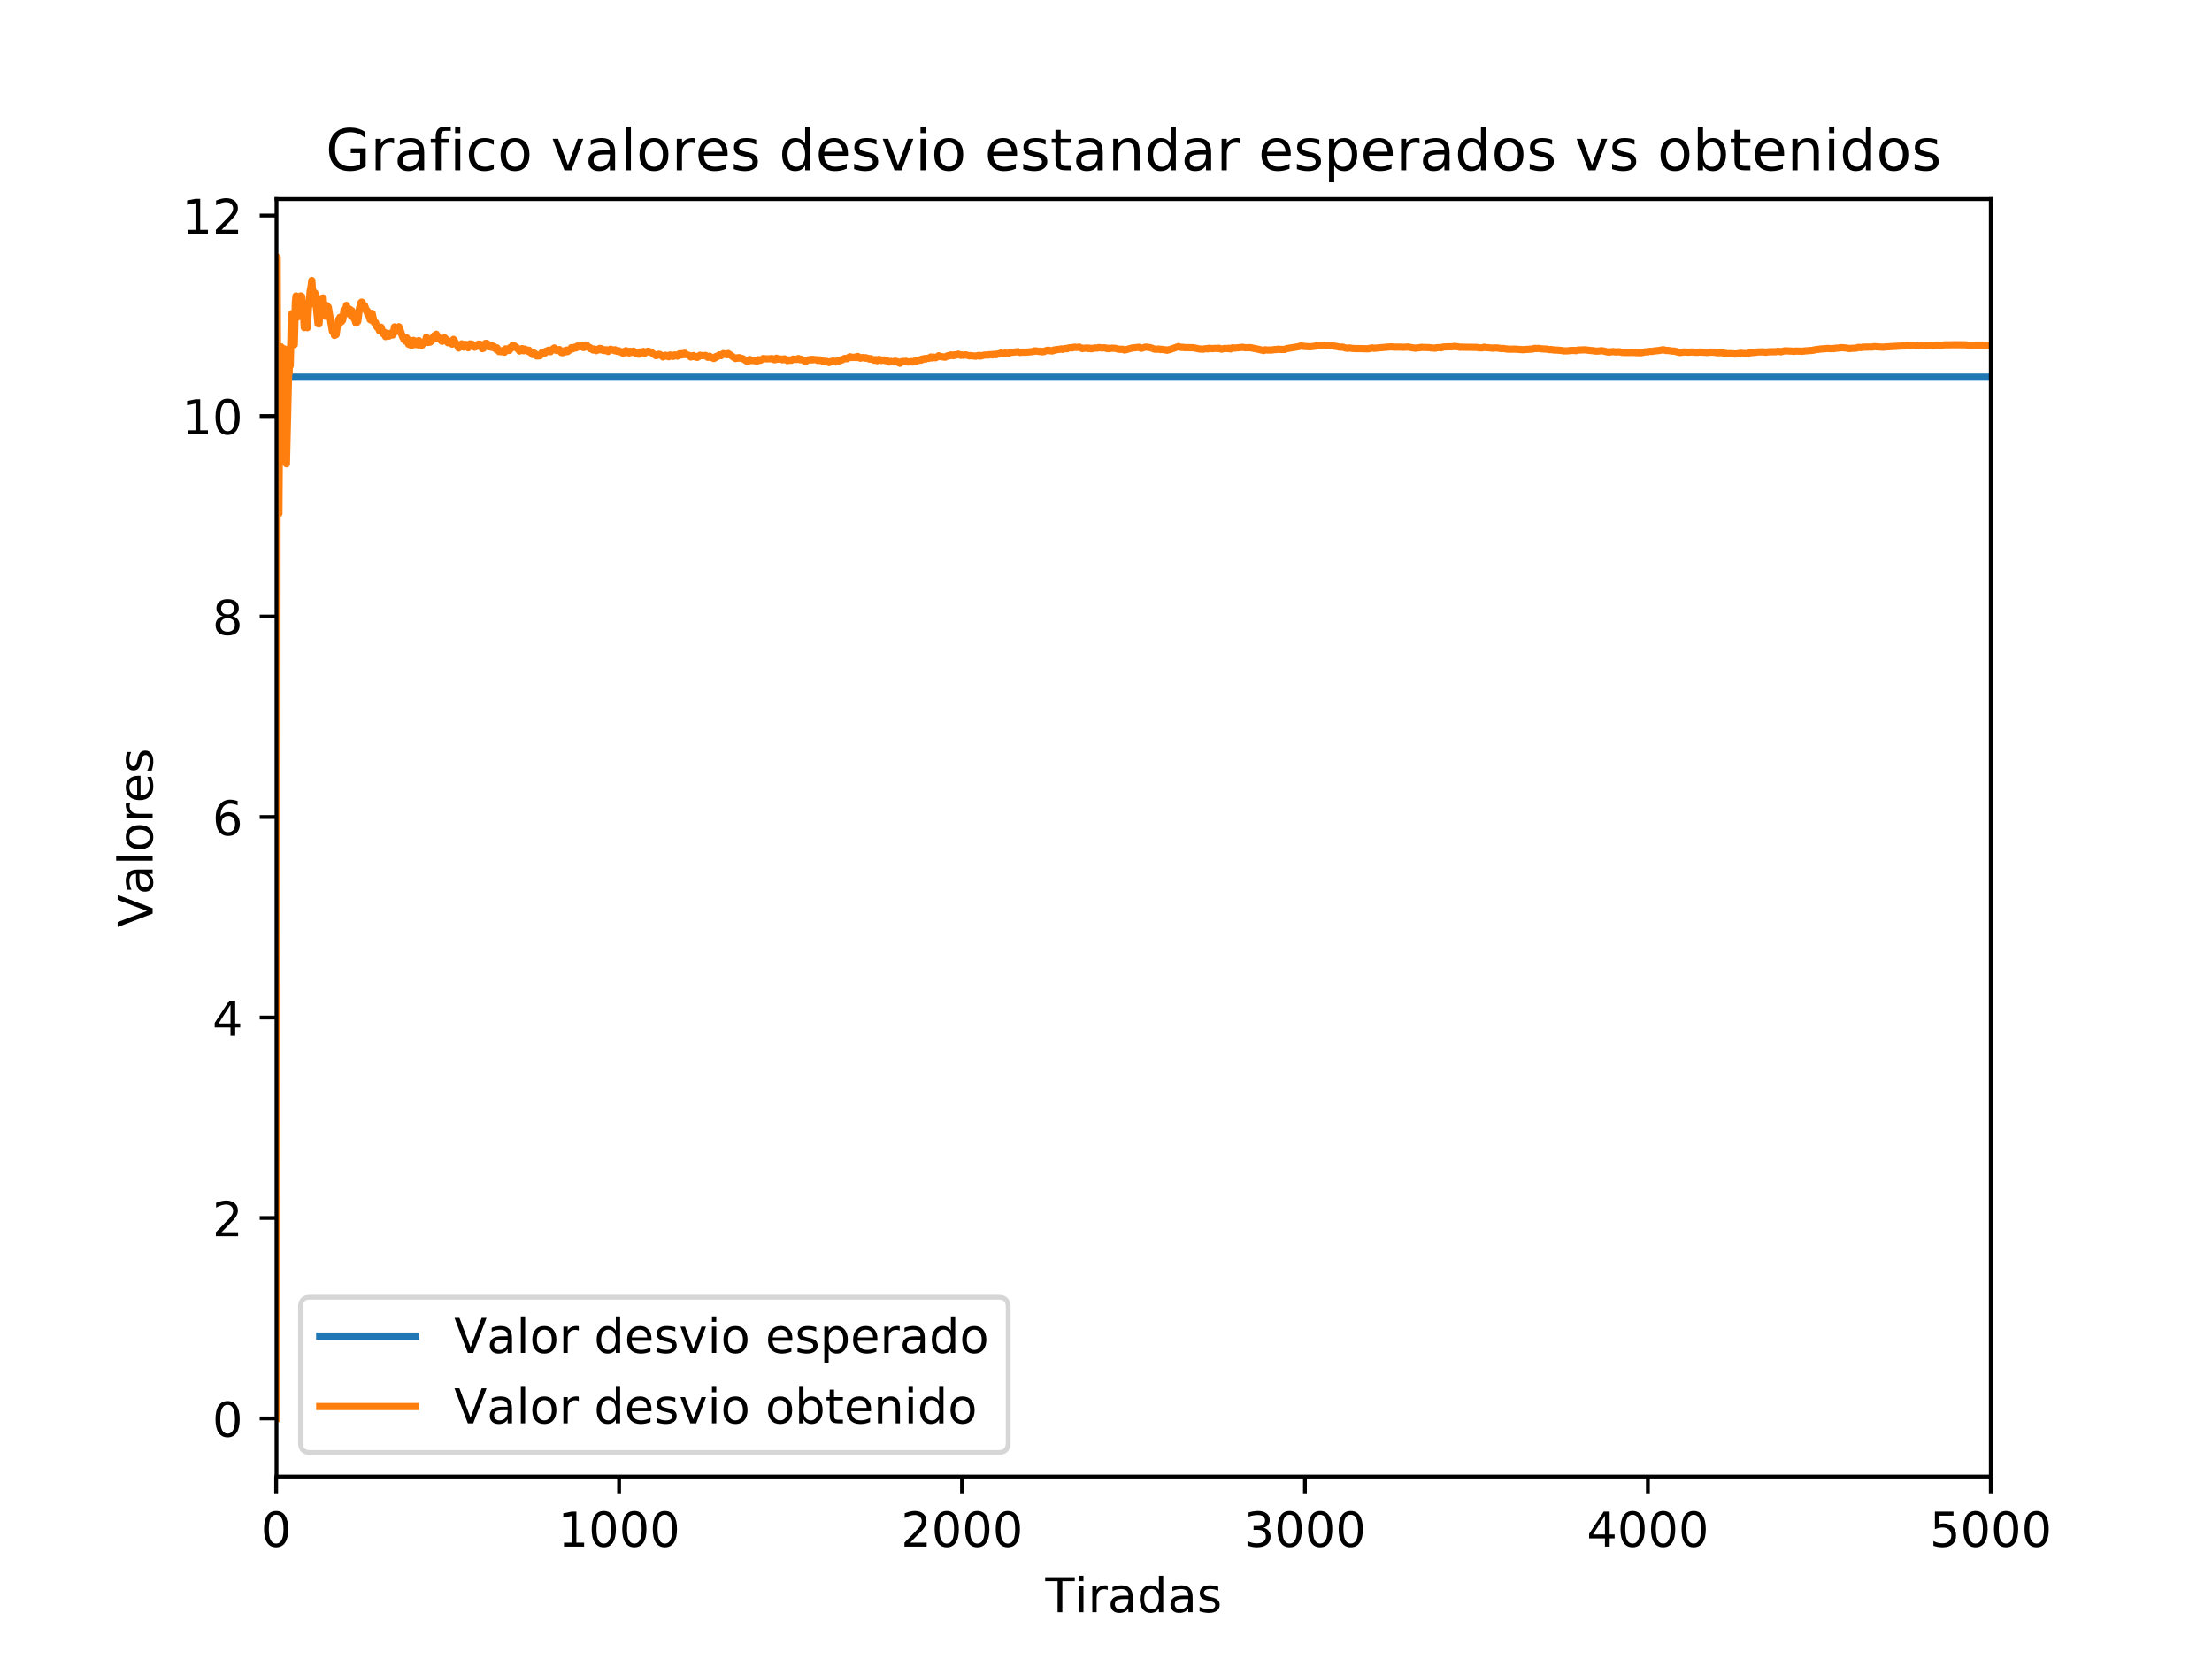 <?xml version="1.0" encoding="utf-8" standalone="no"?>
<!DOCTYPE svg PUBLIC "-//W3C//DTD SVG 1.1//EN"
  "http://www.w3.org/Graphics/SVG/1.1/DTD/svg11.dtd">
<!-- Created with matplotlib (http://matplotlib.org/) -->
<svg height="345.6pt" version="1.1" viewBox="0 0 460.8 345.6" width="460.8pt" xmlns="http://www.w3.org/2000/svg" xmlns:xlink="http://www.w3.org/1999/xlink">
 <defs>
  <style type="text/css">
*{stroke-linecap:butt;stroke-linejoin:round;}
  </style>
 </defs>
 <g id="figure_1">
  <g id="patch_1">
   <path d="M 0 345.6 
L 460.8 345.6 
L 460.8 0 
L 0 0 
z
" style="fill:#ffffff;"/>
  </g>
  <g id="axes_1">
   <g id="patch_2">
    <path d="M 57.6 307.584 
L 414.72 307.584 
L 414.72 41.472 
L 57.6 41.472 
z
" style="fill:#ffffff;"/>
   </g>
   <g id="matplotlib.axis_1">
    <g id="xtick_1">
     <g id="line2d_1">
      <defs>
       <path d="M 0 0 
L 0 3.5 
" id="m084455ed82" style="stroke:#000000;stroke-width:0.8;"/>
      </defs>
      <g>
       <use style="stroke:#000000;stroke-width:0.8;" x="57.529" xlink:href="#m084455ed82" y="307.584"/>
      </g>
     </g>
     <g id="text_1">
      <!-- 0 -->
      <defs>
       <path d="M 31.781 66.406 
Q 24.172 66.406 20.328 58.906 
Q 16.5 51.422 16.5 36.375 
Q 16.5 21.391 20.328 13.891 
Q 24.172 6.391 31.781 6.391 
Q 39.453 6.391 43.281 13.891 
Q 47.125 21.391 47.125 36.375 
Q 47.125 51.422 43.281 58.906 
Q 39.453 66.406 31.781 66.406 
z
M 31.781 74.219 
Q 44.047 74.219 50.516 64.516 
Q 56.984 54.828 56.984 36.375 
Q 56.984 17.969 50.516 8.266 
Q 44.047 -1.422 31.781 -1.422 
Q 19.531 -1.422 13.062 8.266 
Q 6.594 17.969 6.594 36.375 
Q 6.594 54.828 13.062 64.516 
Q 19.531 74.219 31.781 74.219 
z
" id="DejaVuSans-30"/>
      </defs>
      <g transform="translate(54.347 322.182)scale(0.1 -0.1)">
       <use xlink:href="#DejaVuSans-30"/>
      </g>
     </g>
    </g>
    <g id="xtick_2">
     <g id="line2d_2">
      <g>
       <use style="stroke:#000000;stroke-width:0.8;" x="128.967" xlink:href="#m084455ed82" y="307.584"/>
      </g>
     </g>
     <g id="text_2">
      <!-- 1000 -->
      <defs>
       <path d="M 12.406 8.297 
L 28.516 8.297 
L 28.516 63.922 
L 10.984 60.406 
L 10.984 69.391 
L 28.422 72.906 
L 38.281 72.906 
L 38.281 8.297 
L 54.391 8.297 
L 54.391 0 
L 12.406 0 
z
" id="DejaVuSans-31"/>
      </defs>
      <g transform="translate(116.242 322.182)scale(0.1 -0.1)">
       <use xlink:href="#DejaVuSans-31"/>
       <use x="63.623" xlink:href="#DejaVuSans-30"/>
       <use x="127.246" xlink:href="#DejaVuSans-30"/>
       <use x="190.869" xlink:href="#DejaVuSans-30"/>
      </g>
     </g>
    </g>
    <g id="xtick_3">
     <g id="line2d_3">
      <g>
       <use style="stroke:#000000;stroke-width:0.8;" x="200.405" xlink:href="#m084455ed82" y="307.584"/>
      </g>
     </g>
     <g id="text_3">
      <!-- 2000 -->
      <defs>
       <path d="M 19.188 8.297 
L 53.609 8.297 
L 53.609 0 
L 7.328 0 
L 7.328 8.297 
Q 12.938 14.109 22.625 23.891 
Q 32.328 33.688 34.812 36.531 
Q 39.547 41.844 41.422 45.531 
Q 43.312 49.219 43.312 52.781 
Q 43.312 58.594 39.234 62.25 
Q 35.156 65.922 28.609 65.922 
Q 23.969 65.922 18.812 64.312 
Q 13.672 62.703 7.812 59.422 
L 7.812 69.391 
Q 13.766 71.781 18.938 73 
Q 24.125 74.219 28.422 74.219 
Q 39.75 74.219 46.484 68.547 
Q 53.219 62.891 53.219 53.422 
Q 53.219 48.922 51.531 44.891 
Q 49.859 40.875 45.406 35.406 
Q 44.188 33.984 37.641 27.219 
Q 31.109 20.453 19.188 8.297 
z
" id="DejaVuSans-32"/>
      </defs>
      <g transform="translate(187.68 322.182)scale(0.1 -0.1)">
       <use xlink:href="#DejaVuSans-32"/>
       <use x="63.623" xlink:href="#DejaVuSans-30"/>
       <use x="127.246" xlink:href="#DejaVuSans-30"/>
       <use x="190.869" xlink:href="#DejaVuSans-30"/>
      </g>
     </g>
    </g>
    <g id="xtick_4">
     <g id="line2d_4">
      <g>
       <use style="stroke:#000000;stroke-width:0.8;" x="271.843" xlink:href="#m084455ed82" y="307.584"/>
      </g>
     </g>
     <g id="text_4">
      <!-- 3000 -->
      <defs>
       <path d="M 40.578 39.312 
Q 47.656 37.797 51.625 33 
Q 55.609 28.219 55.609 21.188 
Q 55.609 10.406 48.188 4.484 
Q 40.766 -1.422 27.094 -1.422 
Q 22.516 -1.422 17.656 -0.516 
Q 12.797 0.391 7.625 2.203 
L 7.625 11.719 
Q 11.719 9.328 16.594 8.109 
Q 21.484 6.891 26.812 6.891 
Q 36.078 6.891 40.938 10.547 
Q 45.797 14.203 45.797 21.188 
Q 45.797 27.641 41.281 31.266 
Q 36.766 34.906 28.719 34.906 
L 20.219 34.906 
L 20.219 43.016 
L 29.109 43.016 
Q 36.375 43.016 40.234 45.922 
Q 44.094 48.828 44.094 54.297 
Q 44.094 59.906 40.109 62.906 
Q 36.141 65.922 28.719 65.922 
Q 24.656 65.922 20.016 65.031 
Q 15.375 64.156 9.812 62.312 
L 9.812 71.094 
Q 15.438 72.656 20.344 73.438 
Q 25.25 74.219 29.594 74.219 
Q 40.828 74.219 47.359 69.109 
Q 53.906 64.016 53.906 55.328 
Q 53.906 49.266 50.438 45.094 
Q 46.969 40.922 40.578 39.312 
z
" id="DejaVuSans-33"/>
      </defs>
      <g transform="translate(259.118 322.182)scale(0.1 -0.1)">
       <use xlink:href="#DejaVuSans-33"/>
       <use x="63.623" xlink:href="#DejaVuSans-30"/>
       <use x="127.246" xlink:href="#DejaVuSans-30"/>
       <use x="190.869" xlink:href="#DejaVuSans-30"/>
      </g>
     </g>
    </g>
    <g id="xtick_5">
     <g id="line2d_5">
      <g>
       <use style="stroke:#000000;stroke-width:0.8;" x="343.282" xlink:href="#m084455ed82" y="307.584"/>
      </g>
     </g>
     <g id="text_5">
      <!-- 4000 -->
      <defs>
       <path d="M 37.797 64.312 
L 12.891 25.391 
L 37.797 25.391 
z
M 35.203 72.906 
L 47.609 72.906 
L 47.609 25.391 
L 58.016 25.391 
L 58.016 17.188 
L 47.609 17.188 
L 47.609 0 
L 37.797 0 
L 37.797 17.188 
L 4.891 17.188 
L 4.891 26.703 
z
" id="DejaVuSans-34"/>
      </defs>
      <g transform="translate(330.557 322.182)scale(0.1 -0.1)">
       <use xlink:href="#DejaVuSans-34"/>
       <use x="63.623" xlink:href="#DejaVuSans-30"/>
       <use x="127.246" xlink:href="#DejaVuSans-30"/>
       <use x="190.869" xlink:href="#DejaVuSans-30"/>
      </g>
     </g>
    </g>
    <g id="xtick_6">
     <g id="line2d_6">
      <g>
       <use style="stroke:#000000;stroke-width:0.8;" x="414.72" xlink:href="#m084455ed82" y="307.584"/>
      </g>
     </g>
     <g id="text_6">
      <!-- 5000 -->
      <defs>
       <path d="M 10.797 72.906 
L 49.516 72.906 
L 49.516 64.594 
L 19.828 64.594 
L 19.828 46.734 
Q 21.969 47.469 24.109 47.828 
Q 26.266 48.188 28.422 48.188 
Q 40.625 48.188 47.75 41.5 
Q 54.891 34.812 54.891 23.391 
Q 54.891 11.625 47.562 5.094 
Q 40.234 -1.422 26.906 -1.422 
Q 22.312 -1.422 17.547 -0.641 
Q 12.797 0.141 7.719 1.703 
L 7.719 11.625 
Q 12.109 9.234 16.797 8.062 
Q 21.484 6.891 26.703 6.891 
Q 35.156 6.891 40.078 11.328 
Q 45.016 15.766 45.016 23.391 
Q 45.016 31 40.078 35.438 
Q 35.156 39.891 26.703 39.891 
Q 22.75 39.891 18.812 39.016 
Q 14.891 38.141 10.797 36.281 
z
" id="DejaVuSans-35"/>
      </defs>
      <g transform="translate(401.995 322.182)scale(0.1 -0.1)">
       <use xlink:href="#DejaVuSans-35"/>
       <use x="63.623" xlink:href="#DejaVuSans-30"/>
       <use x="127.246" xlink:href="#DejaVuSans-30"/>
       <use x="190.869" xlink:href="#DejaVuSans-30"/>
      </g>
     </g>
    </g>
    <g id="text_7">
     <!-- Tiradas -->
     <defs>
      <path d="M -0.297 72.906 
L 61.375 72.906 
L 61.375 64.594 
L 35.5 64.594 
L 35.5 0 
L 25.594 0 
L 25.594 64.594 
L -0.297 64.594 
z
" id="DejaVuSans-54"/>
      <path d="M 9.422 54.688 
L 18.406 54.688 
L 18.406 0 
L 9.422 0 
z
M 9.422 75.984 
L 18.406 75.984 
L 18.406 64.594 
L 9.422 64.594 
z
" id="DejaVuSans-69"/>
      <path d="M 41.109 46.297 
Q 39.594 47.172 37.812 47.578 
Q 36.031 48 33.891 48 
Q 26.266 48 22.188 43.047 
Q 18.109 38.094 18.109 28.812 
L 18.109 0 
L 9.078 0 
L 9.078 54.688 
L 18.109 54.688 
L 18.109 46.188 
Q 20.953 51.172 25.484 53.578 
Q 30.031 56 36.531 56 
Q 37.453 56 38.578 55.875 
Q 39.703 55.766 41.062 55.516 
z
" id="DejaVuSans-72"/>
      <path d="M 34.281 27.484 
Q 23.391 27.484 19.188 25 
Q 14.984 22.516 14.984 16.5 
Q 14.984 11.719 18.141 8.906 
Q 21.297 6.109 26.703 6.109 
Q 34.188 6.109 38.703 11.406 
Q 43.219 16.703 43.219 25.484 
L 43.219 27.484 
z
M 52.203 31.203 
L 52.203 0 
L 43.219 0 
L 43.219 8.297 
Q 40.141 3.328 35.547 0.953 
Q 30.953 -1.422 24.312 -1.422 
Q 15.922 -1.422 10.953 3.297 
Q 6 8.016 6 15.922 
Q 6 25.141 12.172 29.828 
Q 18.359 34.516 30.609 34.516 
L 43.219 34.516 
L 43.219 35.406 
Q 43.219 41.609 39.141 45 
Q 35.062 48.391 27.688 48.391 
Q 23 48.391 18.547 47.266 
Q 14.109 46.141 10.016 43.891 
L 10.016 52.203 
Q 14.938 54.109 19.578 55.047 
Q 24.219 56 28.609 56 
Q 40.484 56 46.344 49.844 
Q 52.203 43.703 52.203 31.203 
z
" id="DejaVuSans-61"/>
      <path d="M 45.406 46.391 
L 45.406 75.984 
L 54.391 75.984 
L 54.391 0 
L 45.406 0 
L 45.406 8.203 
Q 42.578 3.328 38.25 0.953 
Q 33.938 -1.422 27.875 -1.422 
Q 17.969 -1.422 11.734 6.484 
Q 5.516 14.406 5.516 27.297 
Q 5.516 40.188 11.734 48.094 
Q 17.969 56 27.875 56 
Q 33.938 56 38.25 53.625 
Q 42.578 51.266 45.406 46.391 
z
M 14.797 27.297 
Q 14.797 17.391 18.875 11.75 
Q 22.953 6.109 30.078 6.109 
Q 37.203 6.109 41.297 11.75 
Q 45.406 17.391 45.406 27.297 
Q 45.406 37.203 41.297 42.844 
Q 37.203 48.484 30.078 48.484 
Q 22.953 48.484 18.875 42.844 
Q 14.797 37.203 14.797 27.297 
z
" id="DejaVuSans-64"/>
      <path d="M 44.281 53.078 
L 44.281 44.578 
Q 40.484 46.531 36.375 47.5 
Q 32.281 48.484 27.875 48.484 
Q 21.188 48.484 17.844 46.438 
Q 14.5 44.391 14.5 40.281 
Q 14.5 37.156 16.891 35.375 
Q 19.281 33.594 26.516 31.984 
L 29.594 31.297 
Q 39.156 29.25 43.188 25.516 
Q 47.219 21.781 47.219 15.094 
Q 47.219 7.469 41.188 3.016 
Q 35.156 -1.422 24.609 -1.422 
Q 20.219 -1.422 15.453 -0.562 
Q 10.688 0.297 5.422 2 
L 5.422 11.281 
Q 10.406 8.688 15.234 7.391 
Q 20.062 6.109 24.812 6.109 
Q 31.156 6.109 34.562 8.281 
Q 37.984 10.453 37.984 14.406 
Q 37.984 18.062 35.516 20.016 
Q 33.062 21.969 24.703 23.781 
L 21.578 24.516 
Q 13.234 26.266 9.516 29.906 
Q 5.812 33.547 5.812 39.891 
Q 5.812 47.609 11.281 51.797 
Q 16.75 56 26.812 56 
Q 31.781 56 36.172 55.266 
Q 40.578 54.547 44.281 53.078 
z
" id="DejaVuSans-73"/>
     </defs>
     <g transform="translate(217.757 335.861)scale(0.1 -0.1)">
      <use xlink:href="#DejaVuSans-54"/>
      <use x="61.037" xlink:href="#DejaVuSans-69"/>
      <use x="88.82" xlink:href="#DejaVuSans-72"/>
      <use x="129.934" xlink:href="#DejaVuSans-61"/>
      <use x="191.213" xlink:href="#DejaVuSans-64"/>
      <use x="254.689" xlink:href="#DejaVuSans-61"/>
      <use x="315.969" xlink:href="#DejaVuSans-73"/>
     </g>
    </g>
   </g>
   <g id="matplotlib.axis_2">
    <g id="ytick_1">
     <g id="line2d_7">
      <defs>
       <path d="M 0 0 
L -3.5 0 
" id="mdd3cd062d3" style="stroke:#000000;stroke-width:0.8;"/>
      </defs>
      <g>
       <use style="stroke:#000000;stroke-width:0.8;" x="57.6" xlink:href="#mdd3cd062d3" y="295.488"/>
      </g>
     </g>
     <g id="text_8">
      <!-- 0 -->
      <g transform="translate(44.237 299.287)scale(0.1 -0.1)">
       <use xlink:href="#DejaVuSans-30"/>
      </g>
     </g>
    </g>
    <g id="ytick_2">
     <g id="line2d_8">
      <g>
       <use style="stroke:#000000;stroke-width:0.8;" x="57.6" xlink:href="#mdd3cd062d3" y="253.725"/>
      </g>
     </g>
     <g id="text_9">
      <!-- 2 -->
      <g transform="translate(44.237 257.524)scale(0.1 -0.1)">
       <use xlink:href="#DejaVuSans-32"/>
      </g>
     </g>
    </g>
    <g id="ytick_3">
     <g id="line2d_9">
      <g>
       <use style="stroke:#000000;stroke-width:0.8;" x="57.6" xlink:href="#mdd3cd062d3" y="211.962"/>
      </g>
     </g>
     <g id="text_10">
      <!-- 4 -->
      <g transform="translate(44.237 215.762)scale(0.1 -0.1)">
       <use xlink:href="#DejaVuSans-34"/>
      </g>
     </g>
    </g>
    <g id="ytick_4">
     <g id="line2d_10">
      <g>
       <use style="stroke:#000000;stroke-width:0.8;" x="57.6" xlink:href="#mdd3cd062d3" y="170.2"/>
      </g>
     </g>
     <g id="text_11">
      <!-- 6 -->
      <defs>
       <path d="M 33.016 40.375 
Q 26.375 40.375 22.484 35.828 
Q 18.609 31.297 18.609 23.391 
Q 18.609 15.531 22.484 10.953 
Q 26.375 6.391 33.016 6.391 
Q 39.656 6.391 43.531 10.953 
Q 47.406 15.531 47.406 23.391 
Q 47.406 31.297 43.531 35.828 
Q 39.656 40.375 33.016 40.375 
z
M 52.594 71.297 
L 52.594 62.312 
Q 48.875 64.062 45.094 64.984 
Q 41.312 65.922 37.594 65.922 
Q 27.828 65.922 22.672 59.328 
Q 17.531 52.734 16.797 39.406 
Q 19.672 43.656 24.016 45.922 
Q 28.375 48.188 33.594 48.188 
Q 44.578 48.188 50.953 41.516 
Q 57.328 34.859 57.328 23.391 
Q 57.328 12.156 50.688 5.359 
Q 44.047 -1.422 33.016 -1.422 
Q 20.359 -1.422 13.672 8.266 
Q 6.984 17.969 6.984 36.375 
Q 6.984 53.656 15.188 63.938 
Q 23.391 74.219 37.203 74.219 
Q 40.922 74.219 44.703 73.484 
Q 48.484 72.75 52.594 71.297 
z
" id="DejaVuSans-36"/>
      </defs>
      <g transform="translate(44.237 173.999)scale(0.1 -0.1)">
       <use xlink:href="#DejaVuSans-36"/>
      </g>
     </g>
    </g>
    <g id="ytick_5">
     <g id="line2d_11">
      <g>
       <use style="stroke:#000000;stroke-width:0.8;" x="57.6" xlink:href="#mdd3cd062d3" y="128.437"/>
      </g>
     </g>
     <g id="text_12">
      <!-- 8 -->
      <defs>
       <path d="M 31.781 34.625 
Q 24.75 34.625 20.719 30.859 
Q 16.703 27.094 16.703 20.516 
Q 16.703 13.922 20.719 10.156 
Q 24.75 6.391 31.781 6.391 
Q 38.812 6.391 42.859 10.172 
Q 46.922 13.969 46.922 20.516 
Q 46.922 27.094 42.891 30.859 
Q 38.875 34.625 31.781 34.625 
z
M 21.922 38.812 
Q 15.578 40.375 12.031 44.719 
Q 8.5 49.078 8.5 55.328 
Q 8.5 64.062 14.719 69.141 
Q 20.953 74.219 31.781 74.219 
Q 42.672 74.219 48.875 69.141 
Q 55.078 64.062 55.078 55.328 
Q 55.078 49.078 51.531 44.719 
Q 48 40.375 41.703 38.812 
Q 48.828 37.156 52.797 32.312 
Q 56.781 27.484 56.781 20.516 
Q 56.781 9.906 50.312 4.234 
Q 43.844 -1.422 31.781 -1.422 
Q 19.734 -1.422 13.25 4.234 
Q 6.781 9.906 6.781 20.516 
Q 6.781 27.484 10.781 32.312 
Q 14.797 37.156 21.922 38.812 
z
M 18.312 54.391 
Q 18.312 48.734 21.844 45.562 
Q 25.391 42.391 31.781 42.391 
Q 38.141 42.391 41.719 45.562 
Q 45.312 48.734 45.312 54.391 
Q 45.312 60.062 41.719 63.234 
Q 38.141 66.406 31.781 66.406 
Q 25.391 66.406 21.844 63.234 
Q 18.312 60.062 18.312 54.391 
z
" id="DejaVuSans-38"/>
      </defs>
      <g transform="translate(44.237 132.236)scale(0.1 -0.1)">
       <use xlink:href="#DejaVuSans-38"/>
      </g>
     </g>
    </g>
    <g id="ytick_6">
     <g id="line2d_12">
      <g>
       <use style="stroke:#000000;stroke-width:0.8;" x="57.6" xlink:href="#mdd3cd062d3" y="86.674"/>
      </g>
     </g>
     <g id="text_13">
      <!-- 10 -->
      <g transform="translate(37.875 90.473)scale(0.1 -0.1)">
       <use xlink:href="#DejaVuSans-31"/>
       <use x="63.623" xlink:href="#DejaVuSans-30"/>
      </g>
     </g>
    </g>
    <g id="ytick_7">
     <g id="line2d_13">
      <g>
       <use style="stroke:#000000;stroke-width:0.8;" x="57.6" xlink:href="#mdd3cd062d3" y="44.911"/>
      </g>
     </g>
     <g id="text_14">
      <!-- 12 -->
      <g transform="translate(37.875 48.71)scale(0.1 -0.1)">
       <use xlink:href="#DejaVuSans-31"/>
       <use x="63.623" xlink:href="#DejaVuSans-32"/>
      </g>
     </g>
    </g>
    <g id="text_15">
     <!-- Valores -->
     <defs>
      <path d="M 28.609 0 
L 0.781 72.906 
L 11.078 72.906 
L 34.188 11.531 
L 57.328 72.906 
L 67.578 72.906 
L 39.797 0 
z
" id="DejaVuSans-56"/>
      <path d="M 9.422 75.984 
L 18.406 75.984 
L 18.406 0 
L 9.422 0 
z
" id="DejaVuSans-6c"/>
      <path d="M 30.609 48.391 
Q 23.391 48.391 19.188 42.75 
Q 14.984 37.109 14.984 27.297 
Q 14.984 17.484 19.156 11.844 
Q 23.344 6.203 30.609 6.203 
Q 37.797 6.203 41.984 11.859 
Q 46.188 17.531 46.188 27.297 
Q 46.188 37.016 41.984 42.703 
Q 37.797 48.391 30.609 48.391 
z
M 30.609 56 
Q 42.328 56 49.016 48.375 
Q 55.719 40.766 55.719 27.297 
Q 55.719 13.875 49.016 6.219 
Q 42.328 -1.422 30.609 -1.422 
Q 18.844 -1.422 12.172 6.219 
Q 5.516 13.875 5.516 27.297 
Q 5.516 40.766 12.172 48.375 
Q 18.844 56 30.609 56 
z
" id="DejaVuSans-6f"/>
      <path d="M 56.203 29.594 
L 56.203 25.203 
L 14.891 25.203 
Q 15.484 15.922 20.484 11.062 
Q 25.484 6.203 34.422 6.203 
Q 39.594 6.203 44.453 7.469 
Q 49.312 8.734 54.109 11.281 
L 54.109 2.781 
Q 49.266 0.734 44.188 -0.344 
Q 39.109 -1.422 33.891 -1.422 
Q 20.797 -1.422 13.156 6.188 
Q 5.516 13.812 5.516 26.812 
Q 5.516 40.234 12.766 48.109 
Q 20.016 56 32.328 56 
Q 43.359 56 49.781 48.891 
Q 56.203 41.797 56.203 29.594 
z
M 47.219 32.234 
Q 47.125 39.594 43.094 43.984 
Q 39.062 48.391 32.422 48.391 
Q 24.906 48.391 20.391 44.141 
Q 15.875 39.891 15.188 32.172 
z
" id="DejaVuSans-65"/>
     </defs>
     <g transform="translate(31.795 193.19)rotate(-90)scale(0.1 -0.1)">
      <use xlink:href="#DejaVuSans-56"/>
      <use x="68.299" xlink:href="#DejaVuSans-61"/>
      <use x="129.578" xlink:href="#DejaVuSans-6c"/>
      <use x="157.361" xlink:href="#DejaVuSans-6f"/>
      <use x="218.543" xlink:href="#DejaVuSans-72"/>
      <use x="259.625" xlink:href="#DejaVuSans-65"/>
      <use x="321.148" xlink:href="#DejaVuSans-73"/>
     </g>
    </g>
   </g>
   <g id="line2d_14">
    <path clip-path="url(#p327f81146c)" d="M 57.6 78.566 
L 414.72 78.566 
L 414.72 78.566 
" style="fill:none;stroke:#1f77b4;stroke-linecap:square;stroke-width:1.5;"/>
   </g>
   <g id="line2d_15">
    <path clip-path="url(#p327f81146c)" d="M 57.6 295.488 
L 57.743 53.568 
L 57.814 78.294 
L 57.886 98.715 
L 57.957 85.402 
L 58.1 106.994 
L 58.314 75.513 
L 58.386 79.181 
L 58.457 86.921 
L 58.529 72.232 
L 58.6 79.799 
L 58.672 82.959 
L 58.743 73.601 
L 58.814 73.855 
L 58.886 79.28 
L 58.957 72.607 
L 59.029 74.446 
L 59.172 72.654 
L 59.6 93.258 
L 59.672 96.622 
L 60.172 75.802 
L 60.243 77.702 
L 60.315 72.546 
L 60.386 74.02 
L 60.458 76.203 
L 60.672 67.422 
L 60.815 65.345 
L 61.029 71.769 
L 61.1 67.921 
L 61.172 70.05 
L 61.243 70.173 
L 61.315 71.785 
L 61.529 62.967 
L 61.672 61.638 
L 61.815 65.284 
L 61.886 65.015 
L 61.958 66.073 
L 62.101 62.469 
L 62.172 64.056 
L 62.315 62.333 
L 62.386 63.947 
L 62.458 62.702 
L 62.529 64.367 
L 62.672 61.643 
L 62.815 64.025 
L 62.886 61.801 
L 63.029 63.812 
L 63.101 62.995 
L 63.387 68.25 
L 63.601 64.677 
L 63.887 66.415 
L 64.029 68.266 
L 64.315 63.053 
L 64.387 63.753 
L 64.601 60.663 
L 64.815 59.653 
L 64.958 58.431 
L 65.172 61.333 
L 65.244 60.924 
L 65.315 61.921 
L 65.387 61.318 
L 65.458 61.96 
L 65.601 61.013 
L 65.958 64.578 
L 66.244 67.441 
L 66.315 66.15 
L 66.458 67.488 
L 66.887 62.246 
L 66.958 62.8 
L 67.03 62.144 
L 67.244 63.516 
L 67.316 62.067 
L 67.673 65.755 
L 67.816 65.086 
L 67.887 65.882 
L 68.101 63.655 
L 68.244 64.549 
L 68.316 64.436 
L 68.387 63.955 
L 69.244 69.033 
L 69.316 69.14 
L 69.387 67.968 
L 69.459 68.269 
L 69.673 69.887 
L 69.745 68.963 
L 69.816 69.499 
L 69.887 68.612 
L 70.03 69.72 
L 70.316 67.62 
L 70.387 67.584 
L 70.53 66.558 
L 70.602 67.036 
L 70.673 66.446 
L 70.745 66.832 
L 70.816 66.097 
L 70.888 66.318 
L 70.959 66.89 
L 71.03 66.475 
L 71.102 67.062 
L 71.173 66.194 
L 71.316 66.829 
L 71.388 66.695 
L 71.459 66.315 
L 71.673 64.448 
L 71.745 64.472 
L 71.816 64.923 
L 71.888 64.467 
L 72.031 64.838 
L 72.102 64.651 
L 72.173 63.611 
L 72.245 63.855 
L 72.388 64.743 
L 72.459 64.456 
L 72.673 65.399 
L 72.888 64.43 
L 73.102 65.689 
L 73.316 64.735 
L 73.531 66.04 
L 73.602 65.975 
L 73.674 65.943 
L 73.745 66.371 
L 73.816 66.025 
L 74.102 67.225 
L 74.245 67.296 
L 74.388 66.264 
L 74.531 66.979 
L 74.888 64.123 
L 74.96 64.532 
L 75.031 64.346 
L 75.174 63.078 
L 75.245 63.415 
L 75.317 62.934 
L 75.388 63.4 
L 75.46 63.003 
L 75.745 64.278 
L 75.817 64.197 
L 75.888 64.12 
L 75.96 63.642 
L 76.245 64.567 
L 76.317 64.501 
L 76.388 64.939 
L 76.46 64.693 
L 76.603 65.471 
L 76.674 64.974 
L 76.96 66.118 
L 77.031 66.181 
L 77.103 66.584 
L 77.174 66.314 
L 77.246 66.676 
L 77.46 65.448 
L 77.531 65.28 
L 77.96 67.236 
L 78.031 66.988 
L 78.174 67.533 
L 78.246 67.181 
L 78.531 68.139 
L 78.603 68.057 
L 78.746 68.351 
L 78.817 68.009 
L 78.889 68.133 
L 79.031 68.883 
L 79.174 68.281 
L 79.246 68.336 
L 79.317 68.597 
L 79.389 68.162 
L 79.46 68.333 
L 79.746 69.461 
L 79.817 69.216 
L 79.96 69.619 
L 80.032 69.54 
L 80.103 69.206 
L 80.317 70.121 
L 80.46 69.444 
L 80.532 69.783 
L 80.603 69.547 
L 80.675 69.894 
L 80.817 69.47 
L 81.032 70.024 
L 81.103 69.529 
L 81.175 69.847 
L 81.246 69.431 
L 81.318 69.768 
L 81.389 69.45 
L 81.46 69.685 
L 81.532 69.541 
L 81.603 69.387 
L 81.675 69.718 
L 81.746 69.639 
L 81.818 69.791 
L 81.889 69.712 
L 82.175 68.095 
L 82.318 68.609 
L 82.389 68.457 
L 82.461 68.441 
L 82.603 69.044 
L 82.675 68.841 
L 82.746 68.714 
L 82.818 68.358 
L 82.961 68.802 
L 83.103 68.061 
L 83.175 68.238 
L 83.889 70.248 
L 83.961 70.225 
L 84.175 70.798 
L 84.246 70.277 
L 84.318 70.519 
L 84.532 71.088 
L 84.675 70.332 
L 85.104 71.698 
L 85.175 71.54 
L 85.247 71.783 
L 85.389 70.886 
L 85.461 70.999 
L 85.747 71.982 
L 85.818 71.664 
L 86.104 70.907 
L 86.175 70.918 
L 86.39 71.516 
L 86.461 71.792 
L 86.675 71.126 
L 86.961 71.727 
L 87.033 71.69 
L 87.104 71.858 
L 87.247 70.957 
L 87.533 71.61 
L 87.604 71.805 
L 87.676 71.445 
L 87.818 71.959 
L 87.89 71.922 
L 87.961 71.878 
L 88.033 71.515 
L 88.104 71.682 
L 88.533 71.156 
L 88.676 70.819 
L 88.747 70.67 
L 88.819 70.251 
L 88.89 70.413 
L 89.176 71.35 
L 89.247 70.932 
L 89.319 71.061 
L 89.39 70.856 
L 89.604 71.276 
L 90.033 70.907 
L 90.176 70.287 
L 90.39 70.544 
L 90.533 69.874 
L 90.604 70.003 
L 90.676 70.021 
L 90.89 69.631 
L 91.105 70.149 
L 91.247 70.576 
L 91.39 70.291 
L 91.462 70.347 
L 91.676 70.729 
L 91.748 70.542 
L 91.962 71.021 
L 92.033 70.937 
L 92.105 71.108 
L 92.39 70.45 
L 92.462 70.64 
L 92.605 70.38 
L 92.676 70.395 
L 92.891 70.683 
L 92.962 70.698 
L 93.319 71.413 
L 93.462 71.259 
L 93.533 71.37 
L 93.676 71.095 
L 93.891 71.166 
L 94.176 71.696 
L 94.391 70.995 
L 94.462 70.704 
L 94.534 70.863 
L 94.605 70.83 
L 94.962 71.638 
L 95.034 71.565 
L 95.248 71.901 
L 95.534 72.497 
L 95.605 72.074 
L 95.677 72.283 
L 95.891 71.947 
L 95.962 71.953 
L 96.034 71.723 
L 96.105 71.908 
L 96.177 71.625 
L 96.534 72.306 
L 96.677 72.052 
L 96.748 72.061 
L 96.891 71.722 
L 97.177 72.135 
L 97.32 72.28 
L 97.391 72.056 
L 97.534 72.451 
L 97.677 71.842 
L 97.748 71.917 
L 97.82 71.958 
L 97.891 71.631 
L 97.963 71.775 
L 98.106 71.856 
L 98.177 72.049 
L 98.248 71.658 
L 98.32 71.803 
L 98.534 72.163 
L 98.677 71.831 
L 98.891 72.334 
L 99.034 71.916 
L 99.177 72.224 
L 99.391 71.975 
L 99.463 72.114 
L 99.677 71.681 
L 99.749 71.802 
L 99.891 71.706 
L 99.963 71.894 
L 100.034 71.732 
L 100.463 72.632 
L 100.606 72.485 
L 100.677 72.578 
L 100.892 72.046 
L 100.963 72.195 
L 101.106 71.54 
L 101.177 71.604 
L 101.249 71.716 
L 101.32 71.524 
L 101.392 71.677 
L 101.463 71.564 
L 101.535 71.627 
L 101.82 72.239 
L 101.963 72.023 
L 102.177 72.281 
L 102.249 72.124 
L 102.32 72.194 
L 102.392 72.367 
L 102.535 72.022 
L 102.749 72.32 
L 102.892 72.175 
L 103.035 72.526 
L 103.106 72.344 
L 103.392 72.819 
L 103.535 72.47 
L 103.963 73.243 
L 104.106 73.125 
L 104.464 73.29 
L 104.535 73.092 
L 104.606 73.25 
L 104.678 73.114 
L 104.749 73.241 
L 104.821 72.995 
L 104.892 73.104 
L 105.106 73.383 
L 105.321 72.674 
L 105.607 73.031 
L 105.678 72.741 
L 105.749 72.902 
L 106.107 73.009 
L 106.249 72.417 
L 106.321 72.473 
L 106.464 72.429 
L 106.535 72.545 
L 106.75 71.994 
L 106.892 72.171 
L 106.964 72.329 
L 107.107 72.033 
L 107.178 72.087 
L 107.25 72.116 
L 107.464 72.354 
L 107.535 72.45 
L 107.607 72.363 
L 108.25 73.134 
L 108.321 72.833 
L 108.393 72.858 
L 108.464 73.014 
L 108.607 72.726 
L 108.678 72.8 
L 108.75 72.618 
L 108.821 72.713 
L 109.107 73.075 
L 109.321 72.714 
L 110.036 73.139 
L 110.107 73.247 
L 110.179 72.951 
L 110.25 73.101 
L 110.393 73.371 
L 110.464 73.25 
L 110.964 73.852 
L 111.179 73.558 
L 111.25 73.705 
L 111.322 73.569 
L 111.393 73.712 
L 111.464 73.663 
L 111.75 74.019 
L 111.822 74.162 
L 111.893 74.081 
L 112.036 74.012 
L 112.107 74.147 
L 112.179 74.049 
L 112.25 74.058 
L 112.322 73.941 
L 112.393 73.987 
L 112.465 74.13 
L 112.607 73.884 
L 112.679 73.853 
L 112.893 73.466 
L 112.965 73.609 
L 113.036 73.56 
L 113.25 73.407 
L 113.465 73.599 
L 113.75 73.157 
L 113.822 73.276 
L 113.893 73.2 
L 113.965 73.276 
L 114.036 73.092 
L 114.179 73.217 
L 114.251 72.95 
L 114.322 73.071 
L 114.393 73.169 
L 114.536 73.014 
L 114.679 73.267 
L 114.751 73.162 
L 114.894 72.89 
L 114.965 73.018 
L 115.251 72.647 
L 115.322 72.684 
L 115.465 72.485 
L 115.536 72.561 
L 115.822 72.867 
L 115.965 73.026 
L 116.108 72.845 
L 116.251 73.005 
L 116.322 72.866 
L 116.394 72.908 
L 116.465 73.016 
L 116.537 72.814 
L 116.608 72.94 
L 116.965 73.46 
L 117.322 73.451 
L 117.537 73.143 
L 117.608 73.235 
L 117.68 73.037 
L 117.751 73.125 
L 117.894 73.287 
L 118.037 72.928 
L 118.251 73.243 
L 118.323 73.155 
L 118.394 72.962 
L 118.465 73.055 
L 118.608 72.99 
L 118.68 72.817 
L 118.751 72.849 
L 118.894 72.8 
L 119.037 72.417 
L 119.323 72.663 
L 119.537 72.381 
L 119.608 72.504 
L 119.68 72.337 
L 119.751 72.435 
L 119.823 72.495 
L 119.894 72.364 
L 119.966 72.491 
L 120.251 72.098 
L 120.394 72.274 
L 120.466 72.085 
L 120.537 72.186 
L 120.751 72.274 
L 120.966 71.954 
L 121.323 72.301 
L 121.394 72.238 
L 121.537 72.407 
L 121.68 72.23 
L 121.752 72.351 
L 121.966 71.861 
L 122.037 71.894 
L 122.252 72.203 
L 122.323 72.009 
L 122.395 72.104 
L 122.823 72.532 
L 122.895 72.629 
L 122.966 72.437 
L 123.037 72.55 
L 123.323 72.702 
L 123.538 72.92 
L 123.752 72.699 
L 123.966 72.886 
L 124.109 72.993 
L 124.18 73.06 
L 124.323 72.823 
L 124.395 72.94 
L 124.466 72.761 
L 124.538 72.875 
L 124.681 72.907 
L 124.895 72.585 
L 124.966 72.575 
L 125.038 72.689 
L 125.109 72.635 
L 125.181 72.607 
L 125.466 72.937 
L 125.538 72.762 
L 125.609 72.878 
L 125.681 72.994 
L 125.752 72.875 
L 125.824 72.924 
L 125.966 73.04 
L 126.038 72.891 
L 126.109 72.991 
L 126.252 72.97 
L 126.324 72.859 
L 126.395 72.937 
L 126.681 73.225 
L 126.752 73.11 
L 127.181 72.742 
L 128.038 73.066 
L 128.11 72.859 
L 128.181 72.89 
L 128.61 73.222 
L 128.753 73.107 
L 128.824 73.193 
L 128.895 73.055 
L 129.11 73.273 
L 129.253 73.293 
L 129.324 73.265 
L 129.61 73.486 
L 129.681 73.546 
L 129.824 73.434 
L 129.896 73.445 
L 129.967 73.239 
L 130.038 73.348 
L 130.181 73.503 
L 130.396 73.05 
L 130.681 73.4 
L 130.753 73.198 
L 130.824 73.291 
L 131.039 73.535 
L 131.253 73.175 
L 131.539 73.415 
L 131.61 73.31 
L 131.753 73.421 
L 131.967 73.151 
L 132.61 73.729 
L 132.682 73.624 
L 132.825 73.688 
L 133.039 73.795 
L 133.253 73.385 
L 133.325 73.445 
L 133.467 73.311 
L 133.753 73.475 
L 133.825 73.519 
L 134.039 73.215 
L 134.325 73.576 
L 134.968 73.172 
L 135.111 73.189 
L 135.253 73.231 
L 135.539 73.397 
L 135.611 73.323 
L 135.896 73.558 
L 136.611 74.086 
L 136.825 73.941 
L 136.896 74.041 
L 136.968 73.967 
L 137.254 73.782 
L 137.397 73.889 
L 137.468 73.839 
L 137.754 74.064 
L 137.897 74.099 
L 138.111 74.365 
L 138.397 74.062 
L 138.54 74.108 
L 138.611 74.151 
L 138.682 73.999 
L 138.754 74.096 
L 139.04 74.251 
L 139.325 74.321 
L 139.54 73.952 
L 139.754 74.12 
L 139.825 73.97 
L 139.897 74.065 
L 140.183 74.197 
L 140.254 74.25 
L 140.468 73.955 
L 140.611 73.926 
L 140.826 74.084 
L 140.968 74.122 
L 141.111 74.188 
L 141.54 73.699 
L 141.897 73.96 
L 141.969 73.814 
L 142.04 73.666 
L 142.111 73.739 
L 142.397 73.891 
L 142.612 73.576 
L 142.897 73.799 
L 143.04 73.871 
L 143.397 74.013 
L 143.612 74.051 
L 143.897 74.374 
L 144.112 74.165 
L 144.255 74.296 
L 144.469 74.06 
L 144.898 74.368 
L 144.969 74.279 
L 145.04 74.362 
L 145.112 74.292 
L 145.255 74.458 
L 145.326 74.389 
L 145.398 74.218 
L 145.469 74.307 
L 145.541 74.164 
L 145.612 74.241 
L 145.826 73.992 
L 145.898 74.053 
L 146.898 74.098 
L 146.969 74.03 
L 147.041 74.107 
L 147.469 74.443 
L 147.612 74.302 
L 147.755 74.303 
L 147.827 74.189 
L 147.898 74.269 
L 148.184 74.485 
L 148.327 74.462 
L 148.684 74.689 
L 148.827 74.62 
L 148.898 74.482 
L 148.97 74.561 
L 149.112 74.406 
L 149.184 74.243 
L 149.255 74.317 
L 149.398 74.32 
L 149.613 74.087 
L 149.755 74.06 
L 149.827 73.924 
L 149.898 74.003 
L 150.113 74.054 
L 150.184 74.102 
L 150.255 73.943 
L 150.327 73.98 
L 150.398 73.974 
L 150.684 73.664 
L 151.041 73.741 
L 151.256 73.85 
L 151.398 73.826 
L 151.47 73.904 
L 151.684 73.64 
L 151.97 73.82 
L 152.756 74.391 
L 153.256 74.697 
L 153.613 74.537 
L 153.827 74.622 
L 153.899 74.491 
L 153.97 74.538 
L 154.042 74.613 
L 154.113 74.532 
L 154.756 74.719 
L 155.542 75.231 
L 155.756 75.133 
L 155.971 75.193 
L 156.185 74.875 
L 156.542 75.123 
L 156.613 75.022 
L 156.685 75.095 
L 156.828 75.069 
L 157.114 75.13 
L 157.256 75.088 
L 157.471 75.217 
L 157.542 75.096 
L 157.614 75.171 
L 157.685 75.233 
L 157.971 74.932 
L 158.257 75.093 
L 158.399 75.052 
L 158.757 74.904 
L 158.971 74.686 
L 159.685 74.763 
L 160.614 74.726 
L 160.757 74.674 
L 161.114 74.904 
L 161.471 74.94 
L 161.757 74.611 
L 162.114 74.841 
L 162.257 74.774 
L 162.757 74.804 
L 162.971 74.957 
L 163.043 74.812 
L 163.114 74.855 
L 163.186 74.898 
L 163.4 74.748 
L 164.043 75.137 
L 164.329 74.969 
L 164.543 75.044 
L 164.9 75.055 
L 165.186 74.809 
L 166.043 74.874 
L 166.329 74.681 
L 166.686 74.937 
L 166.758 74.803 
L 166.829 74.858 
L 166.972 74.873 
L 167.829 75.323 
L 168.044 75.064 
L 168.115 75.135 
L 168.258 74.972 
L 168.615 74.968 
L 168.758 74.887 
L 168.901 74.971 
L 169.115 74.847 
L 169.258 74.977 
L 169.401 74.888 
L 170.044 74.935 
L 170.33 75.091 
L 170.472 74.959 
L 170.615 75.08 
L 170.758 74.963 
L 171.33 75.232 
L 171.687 75.252 
L 171.83 75.383 
L 171.973 75.273 
L 172.044 75.342 
L 172.187 75.28 
L 172.687 75.541 
L 172.973 75.328 
L 173.187 75.366 
L 173.544 75.197 
L 173.83 75.335 
L 173.973 75.334 
L 174.116 75.42 
L 174.33 75.218 
L 174.544 75.349 
L 174.759 75.108 
L 175.116 75.096 
L 175.259 74.921 
L 175.473 74.973 
L 175.687 74.817 
L 175.83 74.732 
L 175.902 74.778 
L 175.973 74.65 
L 176.045 74.711 
L 176.545 74.724 
L 176.831 74.421 
L 177.116 74.31 
L 177.473 74.48 
L 177.688 74.425 
L 177.902 74.443 
L 178.045 74.413 
L 178.116 74.476 
L 178.188 74.374 
L 178.259 74.437 
L 178.402 74.496 
L 178.688 74.252 
L 179.259 74.632 
L 179.474 74.535 
L 179.688 74.473 
L 179.974 74.559 
L 180.117 74.585 
L 180.26 74.629 
L 180.331 74.506 
L 180.402 74.55 
L 180.831 74.66 
L 181.117 74.815 
L 181.188 74.694 
L 181.26 74.756 
L 181.403 74.71 
L 181.831 74.921 
L 182.117 75.061 
L 182.403 74.907 
L 182.76 75.149 
L 183.117 74.854 
L 183.617 75.092 
L 183.76 75.003 
L 184.046 75.064 
L 184.189 74.972 
L 184.474 75.133 
L 184.76 75.126 
L 185.26 75.422 
L 185.617 75.286 
L 185.832 75.37 
L 186.117 75.35 
L 186.189 75.402 
L 186.403 75.243 
L 186.546 75.319 
L 186.76 75.285 
L 186.975 75.424 
L 187.475 75.686 
L 187.618 75.567 
L 187.761 75.335 
L 187.832 75.381 
L 188.046 75.407 
L 188.189 75.283 
L 188.475 75.354 
L 188.761 75.263 
L 189.118 75.425 
L 189.832 75.326 
L 190.047 75.425 
L 190.189 75.35 
L 190.618 75.204 
L 190.761 75.234 
L 190.904 75.196 
L 191.475 75.064 
L 191.761 74.915 
L 191.904 75.032 
L 192.118 74.778 
L 192.404 74.825 
L 192.618 74.68 
L 192.833 74.796 
L 193.047 74.669 
L 193.404 74.621 
L 193.547 74.649 
L 193.904 74.36 
L 194.19 74.571 
L 194.476 74.387 
L 194.904 74.536 
L 195.047 74.473 
L 195.262 74.302 
L 195.476 74.211 
L 195.547 74.102 
L 195.619 74.151 
L 195.833 74.294 
L 195.976 74.277 
L 196.333 74.325 
L 196.476 74.353 
L 196.547 74.391 
L 196.69 74.357 
L 196.905 74.409 
L 197.119 74.246 
L 197.262 74.18 
L 197.333 74.212 
L 197.548 74.072 
L 197.905 74.115 
L 198.119 73.925 
L 198.405 73.98 
L 198.619 74.1 
L 198.833 73.908 
L 198.976 73.936 
L 199.191 73.971 
L 199.619 73.773 
L 200.191 74.035 
L 200.405 73.921 
L 200.691 74.011 
L 200.834 73.957 
L 201.048 73.957 
L 201.191 73.922 
L 201.977 74.148 
L 202.12 74.066 
L 202.405 74.101 
L 202.62 74.133 
L 203.263 74.211 
L 203.406 74.138 
L 203.691 74.076 
L 203.834 74.134 
L 203.977 74.037 
L 204.191 74.186 
L 204.334 74.1 
L 204.549 74.113 
L 204.691 74.044 
L 205.263 73.947 
L 205.62 73.96 
L 205.763 73.944 
L 205.906 73.969 
L 206.12 73.869 
L 206.406 73.902 
L 206.549 73.865 
L 206.763 73.94 
L 207.049 73.807 
L 207.478 73.897 
L 207.692 73.757 
L 208.12 73.756 
L 208.478 73.554 
L 208.835 73.635 
L 209.478 73.553 
L 209.764 73.65 
L 210.049 73.565 
L 210.121 73.613 
L 210.406 73.411 
L 210.549 73.425 
L 210.692 73.392 
L 210.907 73.383 
L 211.192 73.358 
L 212.05 73.26 
L 212.478 73.43 
L 212.621 73.414 
L 212.835 73.352 
L 213.478 73.379 
L 215.193 73.247 
L 215.479 73.096 
L 215.621 73.175 
L 215.836 73.096 
L 216.479 73.235 
L 216.622 73.162 
L 217.05 73.302 
L 217.265 73.188 
L 217.479 73.258 
L 217.693 73.139 
L 218.122 72.964 
L 218.408 73.023 
L 218.55 72.963 
L 218.836 73.085 
L 218.979 73.074 
L 219.193 73.119 
L 219.551 72.904 
L 219.765 72.963 
L 219.979 72.853 
L 220.265 72.797 
L 220.479 72.819 
L 221.122 72.68 
L 221.337 72.787 
L 221.622 72.66 
L 221.908 72.621 
L 222.051 72.587 
L 222.265 72.66 
L 222.551 72.501 
L 222.98 72.426 
L 223.265 72.458 
L 223.48 72.462 
L 223.623 72.351 
L 223.837 72.331 
L 223.98 72.327 
L 224.266 72.391 
L 224.837 72.3 
L 225.48 72.625 
L 225.623 72.588 
L 226.123 72.503 
L 226.409 72.551 
L 226.552 72.499 
L 226.766 72.623 
L 226.98 72.523 
L 227.337 72.66 
L 227.48 72.577 
L 227.695 72.603 
L 227.909 72.504 
L 228.052 72.498 
L 228.195 72.478 
L 228.48 72.529 
L 228.766 72.473 
L 228.909 72.396 
L 229.195 72.436 
L 229.409 72.469 
L 229.623 72.507 
L 229.838 72.451 
L 229.981 72.457 
L 230.266 72.468 
L 230.624 72.627 
L 230.838 72.535 
L 231.052 72.645 
L 231.195 72.584 
L 231.338 72.597 
L 231.552 72.53 
L 232.409 72.572 
L 233.052 72.765 
L 233.195 72.742 
L 233.481 72.781 
L 233.838 72.742 
L 234.267 72.92 
L 235.981 72.463 
L 236.196 72.469 
L 237.267 72.341 
L 237.696 72.56 
L 237.839 72.538 
L 238.625 72.314 
L 238.839 72.31 
L 239.268 72.379 
L 239.482 72.389 
L 239.839 72.479 
L 240.411 72.708 
L 240.696 72.749 
L 241.196 72.745 
L 241.411 72.709 
L 241.768 72.819 
L 241.911 72.766 
L 242.625 72.869 
L 242.768 72.869 
L 243.125 72.968 
L 243.411 72.846 
L 243.625 72.853 
L 245.483 72.202 
L 246.054 72.38 
L 246.197 72.337 
L 246.411 72.388 
L 246.554 72.355 
L 246.84 72.437 
L 247.483 72.408 
L 247.769 72.451 
L 247.912 72.411 
L 248.197 72.457 
L 248.483 72.42 
L 248.912 72.5 
L 249.912 72.718 
L 250.055 72.707 
L 250.698 72.742 
L 251.198 72.621 
L 251.626 72.674 
L 251.841 72.546 
L 252.555 72.634 
L 253.127 72.565 
L 253.698 72.618 
L 253.912 72.537 
L 254.484 72.737 
L 255.055 72.584 
L 255.841 72.622 
L 255.984 72.55 
L 256.341 72.697 
L 256.77 72.451 
L 257.199 72.524 
L 257.341 72.486 
L 257.627 72.47 
L 258.913 72.349 
L 259.27 72.437 
L 260.413 72.43 
L 260.556 72.429 
L 261.342 72.608 
L 261.771 72.681 
L 262.128 72.761 
L 263.271 73.022 
L 263.557 72.869 
L 264.2 72.934 
L 264.485 72.902 
L 264.771 72.929 
L 265.485 72.829 
L 265.985 72.808 
L 266.271 72.73 
L 266.628 72.787 
L 267.7 72.794 
L 267.986 72.634 
L 270.629 72.204 
L 270.986 72.045 
L 271.986 72.215 
L 272.201 72.193 
L 272.915 72.251 
L 273.915 72.131 
L 274.415 71.999 
L 275.201 72 
L 275.344 71.977 
L 275.773 71.945 
L 276.058 72.011 
L 276.415 72.068 
L 276.773 71.992 
L 277.13 72.043 
L 277.344 71.978 
L 277.844 72.107 
L 278.059 72.123 
L 278.487 72.189 
L 279.13 72.33 
L 279.487 72.299 
L 279.63 72.296 
L 280.202 72.471 
L 280.416 72.508 
L 280.773 72.566 
L 280.916 72.505 
L 281.13 72.49 
L 281.702 72.583 
L 281.845 72.575 
L 282.059 72.627 
L 282.202 72.604 
L 282.559 72.634 
L 282.845 72.615 
L 284.202 72.648 
L 284.417 72.66 
L 284.559 72.635 
L 284.845 72.672 
L 284.988 72.661 
L 285.131 72.661 
L 285.345 72.545 
L 285.56 72.575 
L 285.845 72.477 
L 286.06 72.507 
L 286.345 72.569 
L 286.631 72.529 
L 286.917 72.495 
L 288.774 72.338 
L 288.917 72.318 
L 289.917 72.26 
L 290.275 72.299 
L 290.56 72.327 
L 291.203 72.308 
L 291.489 72.32 
L 291.775 72.309 
L 292.203 72.355 
L 292.418 72.351 
L 292.632 72.331 
L 292.846 72.319 
L 293.061 72.308 
L 293.203 72.27 
L 293.846 72.386 
L 294.775 72.533 
L 295.061 72.518 
L 295.347 72.467 
L 295.489 72.445 
L 295.704 72.454 
L 296.061 72.361 
L 296.633 72.389 
L 297.347 72.41 
L 297.561 72.397 
L 297.776 72.418 
L 298.061 72.466 
L 298.99 72.537 
L 299.204 72.443 
L 299.49 72.433 
L 299.847 72.402 
L 300.276 72.447 
L 300.562 72.319 
L 300.704 72.295 
L 300.919 72.282 
L 301.276 72.261 
L 301.99 72.245 
L 302.133 72.244 
L 302.348 72.266 
L 302.705 72.205 
L 302.848 72.203 
L 303.062 72.15 
L 303.491 72.24 
L 303.633 72.222 
L 304.205 72.357 
L 304.419 72.307 
L 304.705 72.337 
L 307.634 72.367 
L 308.134 72.463 
L 308.848 72.464 
L 309.134 72.328 
L 309.706 72.442 
L 309.991 72.42 
L 310.492 72.501 
L 310.634 72.492 
L 310.992 72.541 
L 311.277 72.475 
L 311.492 72.488 
L 311.92 72.488 
L 312.635 72.614 
L 313.063 72.59 
L 314.135 72.74 
L 314.492 72.731 
L 314.992 72.763 
L 315.206 72.73 
L 315.349 72.713 
L 315.564 72.745 
L 315.778 72.74 
L 317.278 72.855 
L 317.421 72.827 
L 318.421 72.768 
L 318.993 72.726 
L 319.278 72.721 
L 319.636 72.576 
L 320.064 72.621 
L 320.207 72.595 
L 320.564 72.585 
L 320.85 72.638 
L 321.564 72.703 
L 322.136 72.72 
L 322.85 72.846 
L 323.136 72.8 
L 323.636 72.906 
L 323.85 72.917 
L 324.493 72.934 
L 324.779 72.974 
L 324.994 72.986 
L 325.279 73.01 
L 325.779 73.103 
L 326.065 73.086 
L 326.351 73.102 
L 326.494 73.076 
L 326.637 73.076 
L 326.779 73.062 
L 326.922 73.062 
L 327.137 72.996 
L 328.065 73.003 
L 328.351 73.05 
L 328.78 72.922 
L 330.137 72.874 
L 331.637 73.042 
L 331.78 73.027 
L 332.352 73.141 
L 332.923 73.144 
L 333.638 73.049 
L 334.209 73.153 
L 334.566 73.25 
L 335.209 73.37 
L 335.495 73.293 
L 335.852 73.256 
L 336.066 73.231 
L 336.495 73.317 
L 336.781 73.31 
L 337.281 73.272 
L 337.924 73.409 
L 338.21 73.417 
L 338.71 73.44 
L 339.924 73.414 
L 340.138 73.424 
L 340.853 73.447 
L 341.139 73.478 
L 341.424 73.457 
L 341.639 73.485 
L 341.924 73.479 
L 342.639 73.325 
L 342.853 73.281 
L 343.21 73.314 
L 343.639 73.185 
L 344.139 73.214 
L 344.568 73.116 
L 345.568 73.021 
L 346.211 72.907 
L 346.425 72.846 
L 347.139 73.028 
L 347.354 72.979 
L 348.425 73.159 
L 348.711 73.119 
L 349.925 73.451 
L 350.711 73.327 
L 351.354 73.349 
L 351.711 73.379 
L 352.14 73.342 
L 352.64 73.335 
L 353.069 73.38 
L 353.783 73.393 
L 353.997 73.333 
L 354.426 73.354 
L 354.64 73.36 
L 355.069 73.4 
L 355.641 73.425 
L 355.855 73.394 
L 356.069 73.385 
L 356.355 73.346 
L 357.355 73.414 
L 357.784 73.496 
L 357.927 73.469 
L 358.284 73.477 
L 358.498 73.446 
L 358.712 73.471 
L 359.427 73.634 
L 359.641 73.641 
L 360.07 73.721 
L 360.355 73.662 
L 361.498 73.749 
L 361.999 73.694 
L 362.641 73.589 
L 363.07 73.638 
L 363.284 73.646 
L 363.713 73.665 
L 363.999 73.667 
L 364.427 73.52 
L 364.713 73.5 
L 364.999 73.438 
L 365.356 73.426 
L 365.785 73.391 
L 365.928 73.366 
L 366.213 73.32 
L 367.214 73.298 
L 367.928 73.386 
L 368.285 73.289 
L 369.5 73.267 
L 369.857 73.276 
L 370.428 73.171 
L 371 73.29 
L 371.357 73.185 
L 371.571 73.136 
L 371.857 73.082 
L 372.214 73.091 
L 373.429 73.158 
L 373.714 73.192 
L 374 73.138 
L 374.429 73.138 
L 374.786 73.157 
L 375 73.15 
L 375.429 73.185 
L 375.715 73.127 
L 377.644 72.973 
L 378.215 72.841 
L 379.787 72.654 
L 380.072 72.66 
L 380.787 72.576 
L 381.215 72.643 
L 381.43 72.626 
L 381.716 72.612 
L 382.073 72.619 
L 382.43 72.53 
L 383.073 72.506 
L 383.644 72.416 
L 384.644 72.502 
L 385.287 72.621 
L 385.573 72.574 
L 386.43 72.533 
L 386.788 72.495 
L 387.145 72.355 
L 387.716 72.423 
L 388.074 72.31 
L 388.431 72.338 
L 388.645 72.293 
L 389.002 72.311 
L 389.431 72.293 
L 390.002 72.315 
L 390.36 72.21 
L 392.36 72.338 
L 392.646 72.281 
L 396.575 72.062 
L 396.932 72.074 
L 397.218 72.01 
L 398.003 72.068 
L 398.361 71.953 
L 399.075 72.05 
L 400.004 71.998 
L 400.218 71.97 
L 400.718 72.007 
L 403.647 71.875 
L 404.361 71.923 
L 404.79 71.894 
L 405.076 71.836 
L 406.433 71.833 
L 406.719 71.815 
L 409.148 71.824 
L 409.362 71.823 
L 409.934 71.9 
L 410.148 71.891 
L 410.577 71.916 
L 410.791 71.903 
L 411.72 71.883 
L 413.005 71.879 
L 413.648 71.944 
L 413.934 71.911 
L 414.363 71.945 
L 414.72 71.848 
L 414.72 71.848 
" style="fill:none;stroke:#ff7f0e;stroke-linecap:square;stroke-width:1.5;"/>
   </g>
   <g id="patch_3">
    <path d="M 57.6 307.584 
L 57.6 41.472 
" style="fill:none;stroke:#000000;stroke-linecap:square;stroke-linejoin:miter;stroke-width:0.8;"/>
   </g>
   <g id="patch_4">
    <path d="M 414.72 307.584 
L 414.72 41.472 
" style="fill:none;stroke:#000000;stroke-linecap:square;stroke-linejoin:miter;stroke-width:0.8;"/>
   </g>
   <g id="patch_5">
    <path d="M 57.6 307.584 
L 414.72 307.584 
" style="fill:none;stroke:#000000;stroke-linecap:square;stroke-linejoin:miter;stroke-width:0.8;"/>
   </g>
   <g id="patch_6">
    <path d="M 57.6 41.472 
L 414.72 41.472 
" style="fill:none;stroke:#000000;stroke-linecap:square;stroke-linejoin:miter;stroke-width:0.8;"/>
   </g>
   <g id="text_16">
    <!-- Grafico valores desvio estandar esperados vs obtenidos -->
    <defs>
     <path d="M 59.516 10.406 
L 59.516 29.984 
L 43.406 29.984 
L 43.406 38.094 
L 69.281 38.094 
L 69.281 6.781 
Q 63.578 2.734 56.688 0.656 
Q 49.812 -1.422 42 -1.422 
Q 24.906 -1.422 15.25 8.562 
Q 5.609 18.562 5.609 36.375 
Q 5.609 54.25 15.25 64.234 
Q 24.906 74.219 42 74.219 
Q 49.125 74.219 55.547 72.453 
Q 61.969 70.703 67.391 67.281 
L 67.391 56.781 
Q 61.922 61.422 55.766 63.766 
Q 49.609 66.109 42.828 66.109 
Q 29.438 66.109 22.719 58.641 
Q 16.016 51.172 16.016 36.375 
Q 16.016 21.625 22.719 14.156 
Q 29.438 6.688 42.828 6.688 
Q 48.047 6.688 52.141 7.594 
Q 56.25 8.5 59.516 10.406 
z
" id="DejaVuSans-47"/>
     <path d="M 37.109 75.984 
L 37.109 68.5 
L 28.516 68.5 
Q 23.688 68.5 21.797 66.547 
Q 19.922 64.594 19.922 59.516 
L 19.922 54.688 
L 34.719 54.688 
L 34.719 47.703 
L 19.922 47.703 
L 19.922 0 
L 10.891 0 
L 10.891 47.703 
L 2.297 47.703 
L 2.297 54.688 
L 10.891 54.688 
L 10.891 58.5 
Q 10.891 67.625 15.141 71.797 
Q 19.391 75.984 28.609 75.984 
z
" id="DejaVuSans-66"/>
     <path d="M 48.781 52.594 
L 48.781 44.188 
Q 44.969 46.297 41.141 47.344 
Q 37.312 48.391 33.406 48.391 
Q 24.656 48.391 19.812 42.844 
Q 14.984 37.312 14.984 27.297 
Q 14.984 17.281 19.812 11.734 
Q 24.656 6.203 33.406 6.203 
Q 37.312 6.203 41.141 7.25 
Q 44.969 8.297 48.781 10.406 
L 48.781 2.094 
Q 45.016 0.344 40.984 -0.531 
Q 36.969 -1.422 32.422 -1.422 
Q 20.062 -1.422 12.781 6.344 
Q 5.516 14.109 5.516 27.297 
Q 5.516 40.672 12.859 48.328 
Q 20.219 56 33.016 56 
Q 37.156 56 41.109 55.141 
Q 45.062 54.297 48.781 52.594 
z
" id="DejaVuSans-63"/>
     <path id="DejaVuSans-20"/>
     <path d="M 2.984 54.688 
L 12.5 54.688 
L 29.594 8.797 
L 46.688 54.688 
L 56.203 54.688 
L 35.688 0 
L 23.484 0 
z
" id="DejaVuSans-76"/>
     <path d="M 18.312 70.219 
L 18.312 54.688 
L 36.812 54.688 
L 36.812 47.703 
L 18.312 47.703 
L 18.312 18.016 
Q 18.312 11.328 20.141 9.422 
Q 21.969 7.516 27.594 7.516 
L 36.812 7.516 
L 36.812 0 
L 27.594 0 
Q 17.188 0 13.234 3.875 
Q 9.281 7.766 9.281 18.016 
L 9.281 47.703 
L 2.688 47.703 
L 2.688 54.688 
L 9.281 54.688 
L 9.281 70.219 
z
" id="DejaVuSans-74"/>
     <path d="M 54.891 33.016 
L 54.891 0 
L 45.906 0 
L 45.906 32.719 
Q 45.906 40.484 42.875 44.328 
Q 39.844 48.188 33.797 48.188 
Q 26.516 48.188 22.312 43.547 
Q 18.109 38.922 18.109 30.906 
L 18.109 0 
L 9.078 0 
L 9.078 54.688 
L 18.109 54.688 
L 18.109 46.188 
Q 21.344 51.125 25.703 53.562 
Q 30.078 56 35.797 56 
Q 45.219 56 50.047 50.172 
Q 54.891 44.344 54.891 33.016 
z
" id="DejaVuSans-6e"/>
     <path d="M 18.109 8.203 
L 18.109 -20.797 
L 9.078 -20.797 
L 9.078 54.688 
L 18.109 54.688 
L 18.109 46.391 
Q 20.953 51.266 25.266 53.625 
Q 29.594 56 35.594 56 
Q 45.562 56 51.781 48.094 
Q 58.016 40.188 58.016 27.297 
Q 58.016 14.406 51.781 6.484 
Q 45.562 -1.422 35.594 -1.422 
Q 29.594 -1.422 25.266 0.953 
Q 20.953 3.328 18.109 8.203 
z
M 48.688 27.297 
Q 48.688 37.203 44.609 42.844 
Q 40.531 48.484 33.406 48.484 
Q 26.266 48.484 22.188 42.844 
Q 18.109 37.203 18.109 27.297 
Q 18.109 17.391 22.188 11.75 
Q 26.266 6.109 33.406 6.109 
Q 40.531 6.109 44.609 11.75 
Q 48.688 17.391 48.688 27.297 
z
" id="DejaVuSans-70"/>
     <path d="M 48.688 27.297 
Q 48.688 37.203 44.609 42.844 
Q 40.531 48.484 33.406 48.484 
Q 26.266 48.484 22.188 42.844 
Q 18.109 37.203 18.109 27.297 
Q 18.109 17.391 22.188 11.75 
Q 26.266 6.109 33.406 6.109 
Q 40.531 6.109 44.609 11.75 
Q 48.688 17.391 48.688 27.297 
z
M 18.109 46.391 
Q 20.953 51.266 25.266 53.625 
Q 29.594 56 35.594 56 
Q 45.562 56 51.781 48.094 
Q 58.016 40.188 58.016 27.297 
Q 58.016 14.406 51.781 6.484 
Q 45.562 -1.422 35.594 -1.422 
Q 29.594 -1.422 25.266 0.953 
Q 20.953 3.328 18.109 8.203 
L 18.109 0 
L 9.078 0 
L 9.078 75.984 
L 18.109 75.984 
z
" id="DejaVuSans-62"/>
    </defs>
    <g transform="translate(67.867 35.472)scale(0.12 -0.12)">
     <use xlink:href="#DejaVuSans-47"/>
     <use x="77.49" xlink:href="#DejaVuSans-72"/>
     <use x="118.604" xlink:href="#DejaVuSans-61"/>
     <use x="179.883" xlink:href="#DejaVuSans-66"/>
     <use x="215.088" xlink:href="#DejaVuSans-69"/>
     <use x="242.871" xlink:href="#DejaVuSans-63"/>
     <use x="297.852" xlink:href="#DejaVuSans-6f"/>
     <use x="359.033" xlink:href="#DejaVuSans-20"/>
     <use x="390.82" xlink:href="#DejaVuSans-76"/>
     <use x="450" xlink:href="#DejaVuSans-61"/>
     <use x="511.279" xlink:href="#DejaVuSans-6c"/>
     <use x="539.062" xlink:href="#DejaVuSans-6f"/>
     <use x="600.244" xlink:href="#DejaVuSans-72"/>
     <use x="641.326" xlink:href="#DejaVuSans-65"/>
     <use x="702.85" xlink:href="#DejaVuSans-73"/>
     <use x="754.949" xlink:href="#DejaVuSans-20"/>
     <use x="786.736" xlink:href="#DejaVuSans-64"/>
     <use x="850.213" xlink:href="#DejaVuSans-65"/>
     <use x="911.736" xlink:href="#DejaVuSans-73"/>
     <use x="963.836" xlink:href="#DejaVuSans-76"/>
     <use x="1023.016" xlink:href="#DejaVuSans-69"/>
     <use x="1050.799" xlink:href="#DejaVuSans-6f"/>
     <use x="1111.98" xlink:href="#DejaVuSans-20"/>
     <use x="1143.768" xlink:href="#DejaVuSans-65"/>
     <use x="1205.291" xlink:href="#DejaVuSans-73"/>
     <use x="1257.391" xlink:href="#DejaVuSans-74"/>
     <use x="1296.6" xlink:href="#DejaVuSans-61"/>
     <use x="1357.879" xlink:href="#DejaVuSans-6e"/>
     <use x="1421.258" xlink:href="#DejaVuSans-64"/>
     <use x="1484.734" xlink:href="#DejaVuSans-61"/>
     <use x="1546.014" xlink:href="#DejaVuSans-72"/>
     <use x="1587.127" xlink:href="#DejaVuSans-20"/>
     <use x="1618.914" xlink:href="#DejaVuSans-65"/>
     <use x="1680.438" xlink:href="#DejaVuSans-73"/>
     <use x="1732.537" xlink:href="#DejaVuSans-70"/>
     <use x="1796.014" xlink:href="#DejaVuSans-65"/>
     <use x="1857.537" xlink:href="#DejaVuSans-72"/>
     <use x="1898.65" xlink:href="#DejaVuSans-61"/>
     <use x="1959.93" xlink:href="#DejaVuSans-64"/>
     <use x="2023.406" xlink:href="#DejaVuSans-6f"/>
     <use x="2084.588" xlink:href="#DejaVuSans-73"/>
     <use x="2136.688" xlink:href="#DejaVuSans-20"/>
     <use x="2168.475" xlink:href="#DejaVuSans-76"/>
     <use x="2227.654" xlink:href="#DejaVuSans-73"/>
     <use x="2279.754" xlink:href="#DejaVuSans-20"/>
     <use x="2311.541" xlink:href="#DejaVuSans-6f"/>
     <use x="2372.723" xlink:href="#DejaVuSans-62"/>
     <use x="2436.199" xlink:href="#DejaVuSans-74"/>
     <use x="2475.408" xlink:href="#DejaVuSans-65"/>
     <use x="2536.932" xlink:href="#DejaVuSans-6e"/>
     <use x="2600.311" xlink:href="#DejaVuSans-69"/>
     <use x="2628.094" xlink:href="#DejaVuSans-64"/>
     <use x="2691.57" xlink:href="#DejaVuSans-6f"/>
     <use x="2752.752" xlink:href="#DejaVuSans-73"/>
    </g>
   </g>
   <g id="legend_1">
    <g id="patch_7">
     <path d="M 64.6 302.584 
L 208.019 302.584 
Q 210.019 302.584 210.019 300.584 
L 210.019 272.228 
Q 210.019 270.228 208.019 270.228 
L 64.6 270.228 
Q 62.6 270.228 62.6 272.228 
L 62.6 300.584 
Q 62.6 302.584 64.6 302.584 
z
" style="fill:#ffffff;opacity:0.8;stroke:#cccccc;stroke-linejoin:miter;"/>
    </g>
    <g id="line2d_16">
     <path d="M 66.6 278.326 
L 86.6 278.326 
" style="fill:none;stroke:#1f77b4;stroke-linecap:square;stroke-width:1.5;"/>
    </g>
    <g id="line2d_17"/>
    <g id="text_17">
     <!-- Valor desvio esperado -->
     <g transform="translate(94.6 281.826)scale(0.1 -0.1)">
      <use xlink:href="#DejaVuSans-56"/>
      <use x="68.299" xlink:href="#DejaVuSans-61"/>
      <use x="129.578" xlink:href="#DejaVuSans-6c"/>
      <use x="157.361" xlink:href="#DejaVuSans-6f"/>
      <use x="218.543" xlink:href="#DejaVuSans-72"/>
      <use x="259.656" xlink:href="#DejaVuSans-20"/>
      <use x="291.443" xlink:href="#DejaVuSans-64"/>
      <use x="354.92" xlink:href="#DejaVuSans-65"/>
      <use x="416.443" xlink:href="#DejaVuSans-73"/>
      <use x="468.543" xlink:href="#DejaVuSans-76"/>
      <use x="527.723" xlink:href="#DejaVuSans-69"/>
      <use x="555.506" xlink:href="#DejaVuSans-6f"/>
      <use x="616.688" xlink:href="#DejaVuSans-20"/>
      <use x="648.475" xlink:href="#DejaVuSans-65"/>
      <use x="709.998" xlink:href="#DejaVuSans-73"/>
      <use x="762.098" xlink:href="#DejaVuSans-70"/>
      <use x="825.574" xlink:href="#DejaVuSans-65"/>
      <use x="887.098" xlink:href="#DejaVuSans-72"/>
      <use x="928.211" xlink:href="#DejaVuSans-61"/>
      <use x="989.49" xlink:href="#DejaVuSans-64"/>
      <use x="1052.967" xlink:href="#DejaVuSans-6f"/>
     </g>
    </g>
    <g id="line2d_18">
     <path d="M 66.6 293.004 
L 86.6 293.004 
" style="fill:none;stroke:#ff7f0e;stroke-linecap:square;stroke-width:1.5;"/>
    </g>
    <g id="line2d_19"/>
    <g id="text_18">
     <!-- Valor desvio obtenido -->
     <g transform="translate(94.6 296.504)scale(0.1 -0.1)">
      <use xlink:href="#DejaVuSans-56"/>
      <use x="68.299" xlink:href="#DejaVuSans-61"/>
      <use x="129.578" xlink:href="#DejaVuSans-6c"/>
      <use x="157.361" xlink:href="#DejaVuSans-6f"/>
      <use x="218.543" xlink:href="#DejaVuSans-72"/>
      <use x="259.656" xlink:href="#DejaVuSans-20"/>
      <use x="291.443" xlink:href="#DejaVuSans-64"/>
      <use x="354.92" xlink:href="#DejaVuSans-65"/>
      <use x="416.443" xlink:href="#DejaVuSans-73"/>
      <use x="468.543" xlink:href="#DejaVuSans-76"/>
      <use x="527.723" xlink:href="#DejaVuSans-69"/>
      <use x="555.506" xlink:href="#DejaVuSans-6f"/>
      <use x="616.688" xlink:href="#DejaVuSans-20"/>
      <use x="648.475" xlink:href="#DejaVuSans-6f"/>
      <use x="709.656" xlink:href="#DejaVuSans-62"/>
      <use x="773.133" xlink:href="#DejaVuSans-74"/>
      <use x="812.342" xlink:href="#DejaVuSans-65"/>
      <use x="873.865" xlink:href="#DejaVuSans-6e"/>
      <use x="937.244" xlink:href="#DejaVuSans-69"/>
      <use x="965.027" xlink:href="#DejaVuSans-64"/>
      <use x="1028.504" xlink:href="#DejaVuSans-6f"/>
     </g>
    </g>
   </g>
  </g>
 </g>
 <defs>
  <clipPath id="p327f81146c">
   <rect height="266.112" width="357.12" x="57.6" y="41.472"/>
  </clipPath>
 </defs>
</svg>
